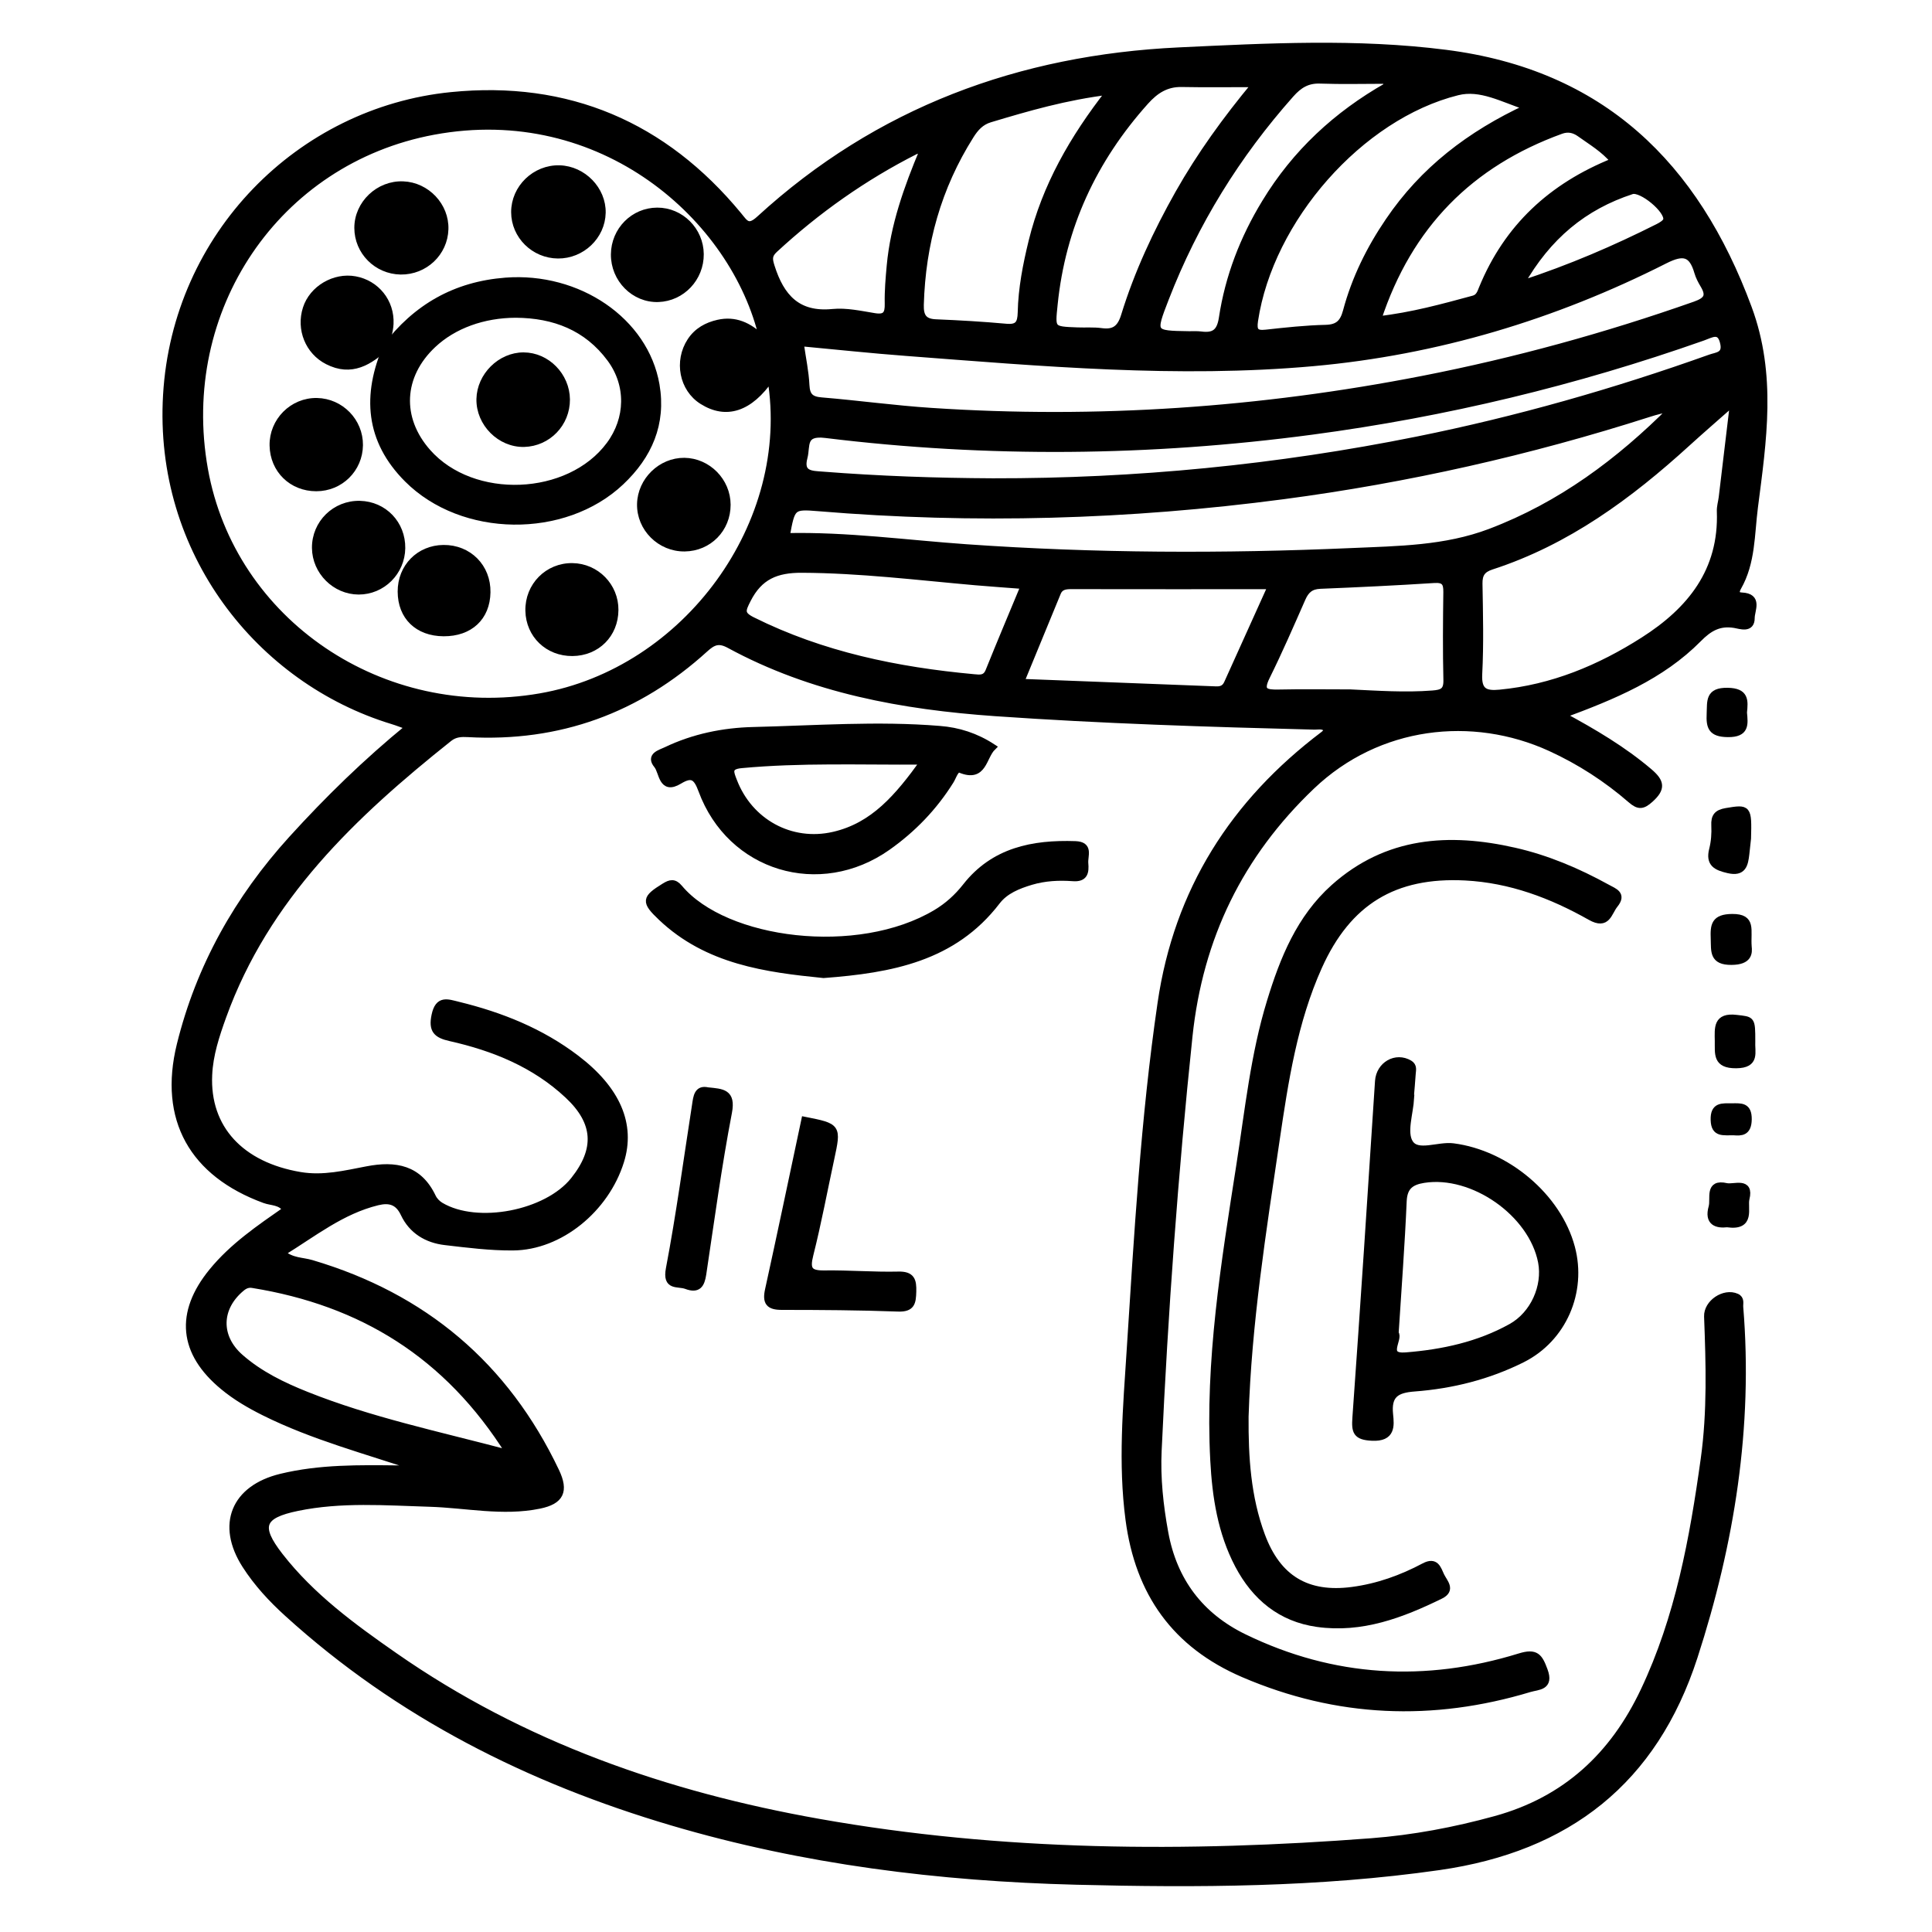 <?xml version="1.0" encoding="utf-8"?>
<!-- Generator: Adobe Illustrator 23.0.0, SVG Export Plug-In . SVG Version: 6.00 Build 0)  -->
<svg version="1.0" xmlns="http://www.w3.org/2000/svg" xmlns:xlink="http://www.w3.org/1999/xlink" x="0px" y="0px"
	 viewBox="0 0 3000 3000" style="enable-background:new 0 0 3000 3000;" xml:space="preserve">
<style type="text/css">
	.st0{stroke:#000000;stroke-width:10;stroke-miterlimit:10;}
</style>
<g id="Layer_1">
</g>
<g id="Layer_2">
	<g>
		<path class="st0" d="M650.1,2280.3c-81.3-27.7-163.6-49-240.2-87.2c-22.4-11.2-43.9-23.7-63.2-39.7c-64.3-53-70.1-114.6-17.5-179
			c32-39.2,73.3-67.2,114.7-96.1c-8.3-12.7-22.3-11-33.1-15c-111.8-41-159.7-125.4-131.3-240.9c29.9-121.2,89.5-227.2,173.6-319.8
			c55.9-61.5,115.2-119.5,181.9-174c-10.7-3.8-18.2-6.8-25.8-9.1c-206.3-62.9-365.4-262.5-351-506.2
			C272.8,365,465.5,171.5,700.7,148c180.8-18.1,330.3,45.7,446.2,186.2c10.2,12.4,14.8,21.8,32.2,5.9
			c184.2-168.8,404.5-249.8,651.4-261.5c138-6.5,276.3-13.9,414.3,3.7c242.1,30.8,387.9,173,470.4,395.9
			c38.6,104.3,22.8,206,9.5,309.6c-5.4,42-3.7,85.5-25.7,124.1c-3.2,5.6-4.8,12.6,5.3,13.1c28.1,1.2,15.3,22.5,15.4,34.6
			c0.1,18.8-17.6,11.9-26.3,10.5c-24-3.9-39.4,5.3-55.9,22c-57.7,58.4-131.9,89-211.4,118.4c49.3,26.6,94.5,53.4,134.9,87.7
			c18.7,15.9,20.4,26.1,1.7,43c-11.9,10.7-18.2,11.4-30.2,1c-37.8-32.8-79.5-59.8-125.2-80.7c-121-55.2-267.3-38.8-370.4,59.4
			c-111.4,106.2-174,234.6-190.2,388.2c-22.5,214.1-38,428.6-47.9,643.6c-2,42.6,2.6,85.1,10.3,127.2c13.7,75,55,129.5,123,162.5
			c138.2,67.1,281.6,74.9,427.5,29.9c25.6-7.9,30.8,0.2,38.6,21.3c9.9,26.6-9.9,25-22.9,28.9c-150.8,45.5-299,39.6-444.4-22.8
			c-106.1-45.6-163.1-125.9-178.2-240c-11.6-87.6-3.9-174.7,1.7-261.6c11.6-180.4,21.8-360.9,48-540.1
			c25.6-175.4,113-311.9,252.7-417.5c2.4-1.8,4.1-4.3,6.1-6.5c-5.1-8.5-13.2-5.9-19.9-6c-165.3-4.2-330.5-9.4-495.5-20.9
			c-144.1-10.1-284.6-35.5-413.4-105.5c-16.2-8.8-25.1-5.1-37.5,6.2c-104.3,94.9-226.9,139.6-368.1,131.8c-10.6-0.6-20.3-0.2-29.3,7
			C548.8,1265,413,1393.5,346.3,1578.6c-10.6,29.5-20.4,59.1-21.8,90.5c-3.9,82.9,49.6,140.3,141.7,155.8c35.9,6,69.6-2.4,103.7-8.9
			c44.2-8.5,80.7-2.3,102.1,42.8c2.5,5.3,7.4,10.3,12.5,13.3c56.7,33.6,164.6,12.7,206.3-39.6c38.1-47.8,35.8-89.7-9.1-131.7
			c-51.6-48.3-114.9-73.9-182.6-89.1c-21.4-4.8-28.9-12-24-35.2c5.5-26.2,19.7-20.1,36.6-16c66.3,16.2,128.6,41.1,183.3,82.8
			c63.7,48.5,86.9,102.9,69,160.1c-23.2,74.4-94.6,132.8-167.3,133.3c-35.2,0.3-70.5-4.2-105.5-8.3c-28.4-3.3-51.7-17.3-64.2-43.8
			c-9-19.1-22.5-22.4-40.7-18c-55.8,13.6-99.5,49-148.3,79c15,13,31.5,11.6,45.9,15.9c174.4,51.6,301.3,158.6,379.5,323
			c14.7,30.9,7.4,46.4-25.8,53.2c-57,11.7-113.8-1.3-170.6-3c-68.6-2.1-137.2-7.5-205.1,6.5c-56.5,11.6-63,28.8-27.2,74.8
			c49.1,63.1,113.1,109.9,178,155.1c198.9,138.7,422.2,216.2,659,258.2c284.4,50.5,570.8,52,857.8,30.1
			c65.1-5,129.4-17.1,192.8-34.6c109.1-30.1,182.6-99.1,230-199.1c54.1-114.1,76.4-236.5,93.6-360.3c10.2-73.5,8-147.3,5.2-221.1
			c-0.8-21.2,26.3-39.3,45.5-30.7c7.6,3.4,4.9,10.3,5.3,15.9c15.3,186.2-13.6,366.6-70.9,543.3c-62.6,192.9-196.3,297.5-396.3,326.1
			c-187.3,26.8-375.2,27.4-563.4,22.7c-212.6-5.4-422.7-31.3-627.5-91.8c-222.2-65.6-424.8-167.4-597.5-324.3
			c-24.8-22.5-47.4-46.9-65.4-75c-40.3-62.9-17.2-119.5,55.5-137.1c60.2-14.6,121.6-13.6,182.9-12.9
			C629.5,2280.4,639.8,2280.3,650.1,2280.3z M1196.6,587.5c-32.5,47.3-69.1,58.8-106.1,35.5c-30.8-19.3-39-62.2-18.4-93.6
			c10.4-15.8,25.7-24,43-27.9c25.6-5.8,47.9,3.3,68.9,24.4c-43.4-187.7-249.6-370.2-510.9-321.6C429.3,249.7,273.6,481,317.9,728.9
			c42.4,237.1,276,395.3,521,352.7C1065.8,1042.2,1233.8,812,1196.6,587.5z M1221.3,832.8c93.9-2.1,186.5,10.8,279.4,17.3
			c199.1,14,398.8,14.6,598.2,5.9c72.4-3.2,145.1-3.6,214.9-30c109.5-41.5,200.4-109.3,282.3-191.4c-12.9,1.1-24.5,4.4-36.1,8.1
			c-185.3,59.3-374.4,102-567.3,127.5c-239.9,31.7-480.4,38.7-721.6,18.6C1229.9,785.4,1229.8,786.4,1221.3,832.8z M1243,532.6
			c3.5,24.4,7.9,44.9,8.9,65.5c0.8,16.9,7.2,22.7,23.9,24c56.9,4.7,113.6,12.6,170.6,16.3c256.4,17,510.7-0.6,762.8-49.8
			c143.7-28.1,284.6-66.8,422.8-115.5c18.9-6.7,23-14,13.1-30.6c-3.7-6.2-7.2-12.8-9.2-19.7c-8.6-29.8-22.1-32.8-50.7-18.3
			c-171.9,87-354.1,141.8-546.1,159.1c-210.9,18.9-421.4,0.1-631.8-15.9C1353.7,543.7,1300.2,537.9,1243,532.6z M2691.4,625
			c-28.8,25.4-50.4,44.1-71.6,63.4c-89.8,81.8-186.4,153-303.7,191.1c-14.4,4.7-19.3,12-19.1,26.8c0.8,46.8,2,93.7-0.4,140.4
			c-1.4,26.8,9.6,31.4,32.3,29.2c81.5-7.8,154.7-38.2,222.9-81.7c73-46.5,122.5-107.7,119.1-200.2c-0.3-7.2,2-14.4,2.9-21.6
			C2679.3,726.6,2684.7,680.8,2691.4,625z M1541.7,747.7c221.9,0.4,441.6-21.1,659.1-64.9c154.8-31.2,306.4-74.4,455.1-127.5
			c9.6-3.4,23.8-3.4,20.4-21.3c-4.7-24.6-18.9-14.6-32-10C2447,593.6,2244.5,642.4,2037.1,670c-251.4,33.5-503.4,36-755.1,5.1
			c-36.6-4.5-28.4,17.3-33.1,35.1c-7.1,26.6,11.8,25.8,28.1,27.1C1365.1,744.2,1453.3,747.3,1541.7,747.7z M1722.6,142
			c-68.2,8.4-126.8,25.5-185.4,43.1c-14,4.2-22.5,13.7-29.9,25.5c-50.7,80.2-75.1,168-77.8,262.5c-0.5,17.8,4.6,27,23.8,27.7
			c36.3,1.5,72.7,3.6,108.9,6.9c18.4,1.7,22.7-5.3,23.1-22.5c0.8-37.4,8-74.1,16.9-110.5C1623.1,289.7,1665.2,215.4,1722.6,142z
			 M2372.2,166.5c-39.1-12.7-72.9-32.6-109.1-23.5c-151.2,37.8-291,197.7-314.6,354.9c-2.3,15.6,1,20.8,17.1,19
			c31-3.4,62-6.8,93.1-7.5c19.3-0.5,26.9-8.7,31.6-26.1c13.5-50.6,36.4-97,65.9-140.3C2209.5,264.3,2281.7,208.4,2372.2,166.5z
			 M1949.1,130.3c-42,0-78.2,0.5-114.4-0.2c-23.8-0.4-40.4,10.4-55.9,27.7c-80.7,90.1-129.3,194.2-141.5,315
			c-4,39.1-4.8,39.1,35.8,40.6c12.4,0.5,25.1-0.6,37.3,1.1c19.8,2.7,29.3-4.7,35.3-24.2c20.5-66.6,49.9-129.5,84.1-190.2
			C1863.4,240.7,1903.3,185.5,1949.1,130.3z M790.7,2256.8c-96-153.3-229.5-234.5-398.3-261.8c-6.7-1.1-11.7,0.8-17,5.1
			c-37.1,30.6-38.3,75.8-2.1,107.5c30.1,26.4,65.6,43.6,102.4,58.3C575,2205.6,679.6,2227.4,790.7,2256.8z M1590,909.6
			c-27.8-2.1-51.5-3.8-75.2-5.8c-89.8-7.9-179.2-19-269.7-19.4c-39.6-0.2-65.8,10.7-84.1,46.8c-8.4,16.5-11,22.7,7.4,31.9
			c108.4,54,224.4,77.8,343.9,88.8c9.4,0.9,18.1,2.1,22.9-9.8C1552.9,998.1,1571.3,954.6,1590,909.6z M1973.8,909.9
			c-107.6,0-209.2,0.1-310.7-0.1c-8.9,0-16.8,1.2-20.6,10.3c-18.5,44.7-36.9,89.5-57.2,139c104.1,4,203.5,7.8,303,11.7
			c8.1,0.3,13.8-2.1,17.3-9.9C1927.1,1013,1948.8,965.1,1973.8,909.9z M2096.8,1075.5c42.5,2,84.9,5,127.5,1.7
			c14.8-1.1,22.4-3.8,22-21.1c-1.1-45.6-0.7-91.3-0.1-136.9c0.2-14.5-3.7-19.9-19.4-18.9c-58.9,3.8-117.8,6.6-176.8,9
			c-14.7,0.6-22.1,7.2-27.7,20c-17.9,40.7-35.6,81.5-55.3,121.3c-11.4,22.9-2.1,25.5,17.9,25.1
			C2022.2,1074.9,2059.5,1075.5,2096.8,1075.5z M2506,250.2c-16.2-19.1-35.2-29.9-52.8-42.6c-9.3-6.7-18.8-8.4-29.3-4.6
			c-140.6,51.1-235.8,146.3-284.1,293.1c53-6,100.7-19.3,148.4-32.2c8.4-2.3,10.5-9.6,13.2-16.2
			C2340.2,353.2,2408.8,289.1,2506,250.2z M2153.8,133.3c-0.6-2.7-1.3-5.5-1.9-8.2c-34.1,0-68.1,0.9-102.2-0.3
			c-19.8-0.7-32.6,7.5-45.2,21.7c-83.7,94.2-148.9,199.5-194.4,317c-21.3,54.9-21.3,54.9,36,55.8c6.2,0.1,12.6-0.4,18.7,0.4
			c19.8,2.6,29.4-3.4,32.8-25.5c9.7-64.3,32.8-124.1,66.8-179.8C2011.3,237.1,2075.3,177.9,2153.8,133.3z M1433.1,233.1
			c-5.7,0.7-9,0.3-11.4,1.5c-80.2,40.6-152.9,92-218.9,153c-9.5,8.8-8.4,15.3-4.8,26.6c14.9,46.9,40.3,76,94.9,70.6
			c21.2-2.1,43.4,2.9,64.9,6.4c17.5,2.9,21.4-3.8,21-19.8c-0.4-19.6,1.3-39.3,3.1-58.9C1387.7,350.2,1408.4,292,1433.1,233.1z
			 M2361.5,441.2c78.4-25.7,146.5-55.3,213-88.7c5.1-2.6,12.2-6.7,13.1-11.2c3-14.9-38.9-49.6-53.8-44.7
			C2459.8,320.8,2403.6,366.8,2361.5,441.2z"/>
		<path class="st0" d="M1933.8,2200c-0.4,62.7,3.4,124.7,25.5,184.2c24.7,66.8,70.4,94.2,140.3,85c39.7-5.2,76.7-18.5,111.7-37.1
			c18.3-9.7,21.5,3.9,26.5,14.6c4.8,10.1,17.8,21.9-0.9,31.1c-60.4,29.6-122.6,53.2-191.5,43.5c-56.7-8-96.6-41.1-122.9-91
			c-26.7-50.8-35.2-106.2-38.2-162.6c-8.2-154.8,16.8-306.7,40.5-458.6c13.3-85,22-171.1,47.4-253.8c20.2-66.1,45.8-129.8,99-177.4
			c82.2-73.4,178.8-79.8,280.4-56.7c50.8,11.5,98.7,31.9,144.4,57.1c10.7,5.9,24.8,10.2,11.5,26.6c-9.8,12.1-11.4,34.1-38.1,19
			c-60.1-34-124.1-58.1-194.2-61.7c-110.1-5.6-182,38.1-227.3,139c-38.3,85.3-52.3,177-65.8,268.5
			C1961,1912.6,1938.3,2055.3,1933.8,2200z"/>
		<path class="st0" d="M2190.9,1704.8c-1.3,23.8-11.9,53.6-1.5,69.9c11.8,18.5,43.8,2.6,67.1,5.6c82.9,10.6,163,77.5,184.1,156.9
			c18.3,68.9-13.1,141.7-76.8,173.6c-52.5,26.3-109.1,40.5-167.5,44.9c-28.2,2.1-41.3,10.2-38.1,40.8c1.8,17.3,3.7,37.2-27.6,35.7
			c-25-1.2-27.2-9.1-25.6-31.1c12.5-174.1,23.8-348.2,35.1-522.3c1.7-25.4,27.3-40.2,48.6-27.6c7.2,4.3,4.9,10.6,4.6,16.4
			c-0.8,12.4-2,24.9-3,37.3C2190.5,1704.8,2190.7,1704.8,2190.9,1704.8z M2166.8,2070.2c7.5,8.5-19.1,37.6,16.1,34.8
			c57.1-4.5,113-16.5,163.6-44.7c35-19.5,54-63.1,46.8-100.7c-14.6-75.6-106.4-139.8-182.4-127.8c-19.4,3.1-30.6,10.5-31.6,33.3
			C2176.4,1932.5,2171.3,1999.7,2166.8,2070.2z"/>
		<path class="st0" d="M1541.6,1160.2c-15.3,14.9-13.6,49.9-50.4,34.9c-7.2-3-10.8,10.7-15,17.4c-25.6,41-58.4,75.1-97.9,103
			c-105.5,74.4-244.3,32.7-288.9-88.3c-7.9-21.6-15.3-26.3-34.5-14.7c-27.9,16.9-26.1-13.8-34.8-24.3c-12.3-14.8,4.9-18.9,14.1-23.3
			c42.8-20.5,88.9-29.9,135.5-31c96.4-2.3,192.8-9.6,289.2-1.7C1488,1134.4,1515.5,1143.1,1541.6,1160.2z M1434.1,1182.3
			c-99.5,0.5-191.3-3.1-283,5.5c-21.5,2-16.5,12.2-11.6,24.9c24.3,63.6,88.5,99.2,155,83.9
			C1356.4,1282.4,1394.3,1237.6,1434.1,1182.3z"/>
		<path class="st0" d="M1278.8,1513.7c-88.9-8.9-180.2-20.9-252-88.9c-26.4-25-25.4-29.8,4.8-48.5c9.1-5.6,15.3-7.4,23.5,2.4
			c71.1,84.8,277.1,111.1,398.3,38.7c17.9-10.7,33.1-24.4,46.2-41.1c43.5-55.4,104.1-67.4,170.1-65.2c23.4,0.8,14.2,17.6,15.2,29.3
			c1.2,13.7-0.2,24.4-19,22.9c-21.7-1.6-43.5-0.5-64.8,5.8c-20.2,6.1-40,13.9-53,30.9C1480.6,1488,1383.9,1505.8,1278.8,1513.7z"/>
		<path class="st0" d="M1249.3,1739.1c52,10.3,51.9,10.3,41.1,60.5c-10.7,49.6-20,99.6-32.4,148.7c-5.6,22.2-2,29.7,21.6,29.4
			c38.4-0.6,76.9,2.7,115.2,1.8c21-0.5,23.5,8.8,23,26.2c-0.5,16.7-1.7,26.7-23.3,25.9c-60.2-2.2-120.4-2.6-180.6-2.6
			c-19.8,0-25.3-6.6-21-26.1C1212,1916.1,1230.2,1828.9,1249.3,1739.1z"/>
		<path class="st0" d="M1099,1693.4c22.6,2.3,38.6,2.4,32.6,33.9c-16,83.2-27.3,167.3-39.9,251.1c-2.5,16.4-7.6,25.2-26,18.3
			c-13.1-4.9-32.4,3-26.7-26.8c16-84.2,27.4-169.4,40.6-254.1C1081.5,1703.3,1082.6,1689.6,1099,1693.4z"/>
		<path class="st0" d="M2714,1301.9c-0.4,3.5-1.4,13.7-2.6,24c-1.9,16.4-4.5,30.5-27.8,25c-18.4-4.3-30.4-9.6-24.6-32.1
			c3-11.8,3.9-24.6,3.3-36.9c-0.7-14.1,3.9-19.8,18.2-22.2C2714.5,1254,2715.3,1254.2,2714,1301.9z"/>
		<path class="st0" d="M2720.6,1616.9c-1,16.9,7.5,36.6-24.6,36.9c-31.8,0.3-28-17.6-28.3-37.3c-0.3-20.3-2.7-39.4,28.7-35.6
			C2720.3,1583.8,2720.6,1581.7,2720.6,1616.9z"/>
		<path class="st0" d="M2715,1469.8c1.1,9.6,1.1,23.3-26.2,23.5c-29.9,0.3-26.7-16.5-27.4-35.6c-0.8-20.8,0.4-33.3,28.4-33.5
			C2722.4,1424,2713.1,1444,2715,1469.8z"/>
		<path class="st0" d="M2707.7,1106.4c1.7,18.2,3.9,33.5-24.7,33.2c-25.6-0.3-28.9-10.5-27.9-31.4c0.9-19.3-2.5-35.8,27.7-35.2
			C2710.8,1073.5,2709.6,1087.8,2707.7,1106.4z"/>
		<path class="st0" d="M2681.8,1900.7c-15.8,1.8-30.5-2.2-23.7-26.5c3.7-13.2-6.5-38.8,22.7-32.1c11.4,2.6,38-9.8,30.8,19.2
			C2708.1,1876,2721.3,1906.4,2681.8,1900.7z"/>
		<path class="st0" d="M2692.5,1757.9c-16.6-0.4-30.5,3.5-31.2-18.6c-0.8-23.4,13.2-21,28.1-21.1c14.2-0.1,25.9-1.5,25.7,19.9
			C2714.8,1759.4,2703.1,1758.6,2692.5,1757.9z"/>
		<path class="st0" d="M598.9,539.1c46.9-61.9,107.9-97,186.3-103c112.7-8.6,216.6,61.7,233.9,161.5c10.4,60.4-11.5,110.1-54.9,151
			c-88.1,83.1-246.1,81.1-331.6-4.4C572,683.6,567.3,613.5,600,537.9L598.9,539.1z M801,488.4c-50.5,0.1-96.7,16.9-128.6,46.9
			c-51.2,48.1-54.5,114.3-8.2,166.7c69.8,79.1,219.4,73.2,282.1-11.3c30.1-40.5,31.3-92.9,1.2-133.6
			C911.3,508.2,860.4,488.8,801,488.4z"/>
		<path class="st0" d="M624.3,851.2c-0.5,37.1-30.6,67.1-67.4,67c-36.6-0.1-67.2-30.7-67.5-67.4c-0.3-38.3,31-69,69.4-68.1
			C596.3,783.6,624.8,813.4,624.3,851.2z"/>
		<path class="st0" d="M622.2,421.3c-37.2-0.6-67-30.6-67-67.5c0-37.5,32.8-68.7,70.7-67.2c36.8,1.4,66.6,33.1,65.4,69.4
			C690.2,392.8,659.5,421.8,622.2,421.3z"/>
		<path class="st0" d="M866.4,396.4c-37.2-0.3-67.6-30.3-67.7-66.9c-0.1-37.7,32.2-68.9,70.3-67.8c36.6,1.1,67.3,32.8,66.5,68.8
			C934.7,366.9,903.5,396.7,866.4,396.4z"/>
		<path class="st0" d="M1129.5,783.7c0.1,37.6-28.8,67.1-66.3,67.6c-38.1,0.5-69.8-31-69-68.7c0.8-36.5,32.1-67,68.4-66.7
			C1099.1,716.3,1129.4,747,1129.5,783.7z"/>
		<path class="st0" d="M600,537.9c-26.3,24.3-54.4,42-91.4,23.1c-29.8-15.2-43.7-49.9-33.4-82c9.8-30.7,44-50.9,76.2-45
			c32.9,6,56.3,34.6,54.7,68.9c-0.6,12.1-4.7,24.1-7.1,36.2C598.9,539.1,600,537.9,600,537.9z"/>
		<path class="st0" d="M491.1,757.8c-38,0-66.8-28.2-67.5-66c-0.7-38.1,30.7-69.6,68.7-68.8c36.9,0.8,66.6,31.3,66.3,68.2
			C558.2,728.4,528.4,757.8,491.1,757.8z"/>
		<path class="st0" d="M1087.8,394.6c0.3,37.3-28.8,68.1-65.5,69.4c-37.5,1.3-69-30.4-68.7-69c0.3-37.4,30.1-67.5,66.9-67.6
			C1057.1,327.2,1087.5,357.6,1087.8,394.6z"/>
		<path class="st0" d="M688.9,983c-40.3-0.2-66.3-25.4-66.4-64.4c-0.1-38.1,28.3-67,66.1-67.4c39.2-0.4,68.8,29.4,68,68.7
			C755.9,958.7,729.6,983.2,688.9,983z"/>
		<path class="st0" d="M888.9,1013.7c-38.1,0.3-67.3-27.8-68.1-65.3c-0.8-38.7,29.7-69.6,68.1-69c37,0.5,66.7,30.8,66.4,67.8
			C955.1,985.1,926.9,1013.4,888.9,1013.7z"/>
		<path class="st0" d="M880,620.3c0.2,37.3-29.1,67.7-66.1,68.7c-37.3,0.9-69.8-31.7-69.1-69.3c0.7-36.3,32.3-67.6,68.2-67.5
			C849.1,552.2,879.7,583.4,880,620.3z"/>
	</g>
</g>
</svg>

